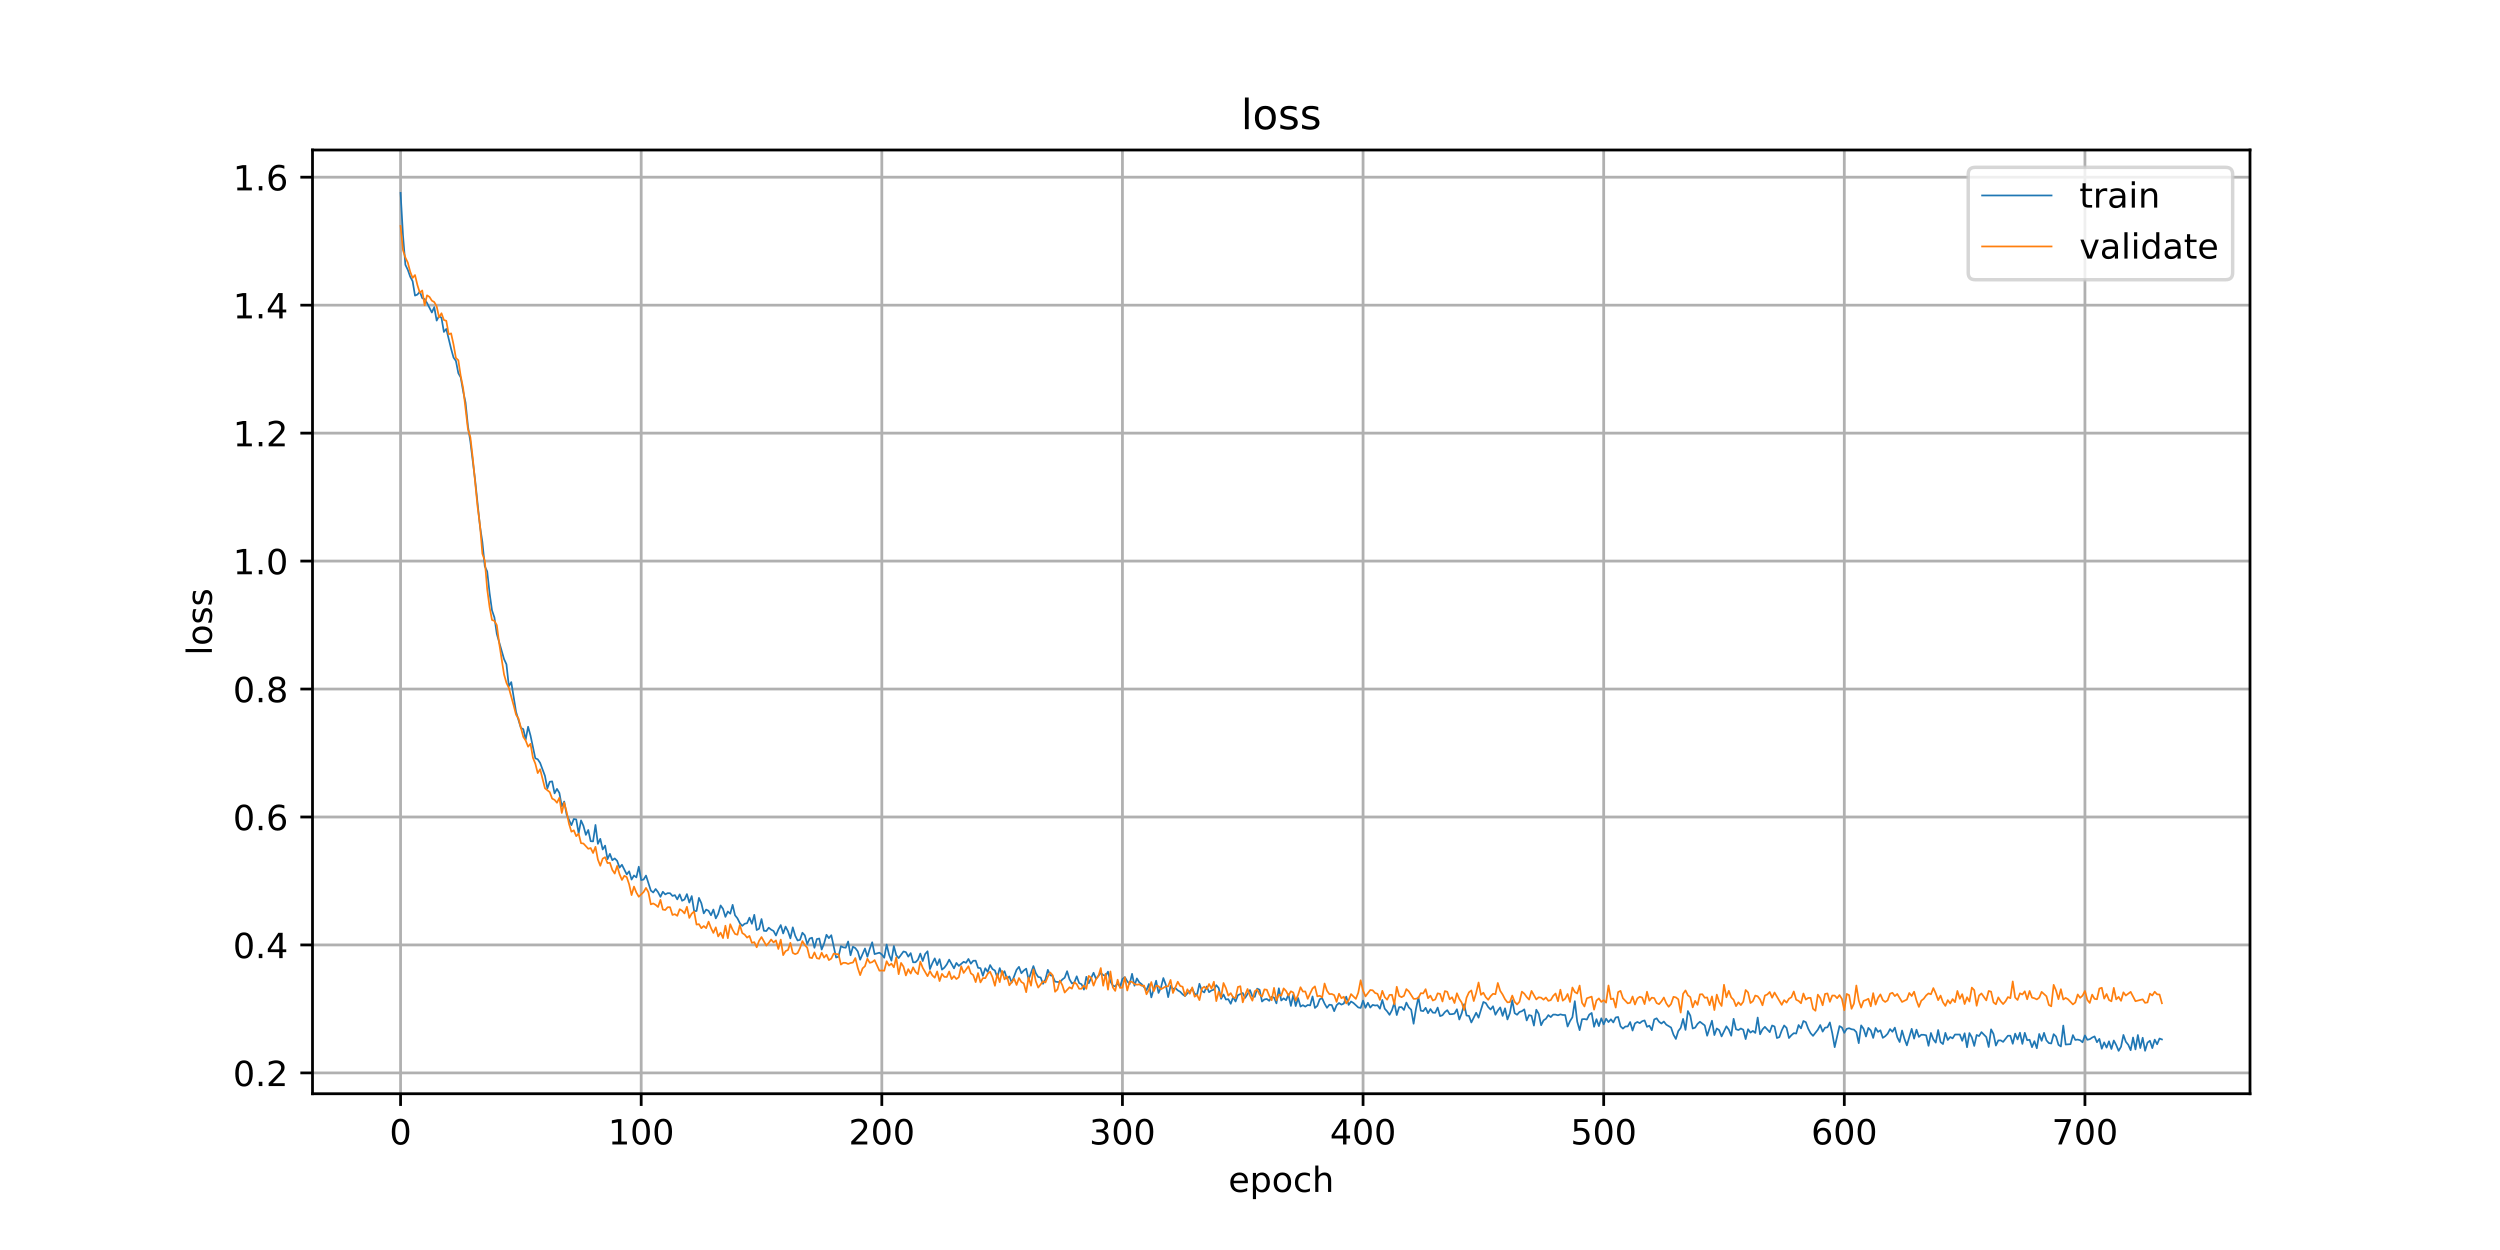 <?xml version="1.0" encoding="utf-8" standalone="no"?>
<!DOCTYPE svg PUBLIC "-//W3C//DTD SVG 1.1//EN"
  "http://www.w3.org/Graphics/SVG/1.1/DTD/svg11.dtd">
<!-- Created with matplotlib (https://matplotlib.org/) -->
<svg height="360pt" version="1.1" viewBox="0 0 720 360" width="720pt" xmlns="http://www.w3.org/2000/svg" xmlns:xlink="http://www.w3.org/1999/xlink">
 <defs>
  <style type="text/css">
*{stroke-linecap:butt;stroke-linejoin:round;}
  </style>
 </defs>
 <g id="figure_1">
  <g id="patch_1">
   <path d="M 0 360 
L 720 360 
L 720 0 
L 0 0 
z
" style="fill:#ffffff;"/>
  </g>
  <g id="axes_1">
   <g id="patch_2">
    <path d="M 90 315 
L 648 315 
L 648 43.2 
L 90 43.2 
z
" style="fill:#ffffff;"/>
   </g>
   <g id="matplotlib.axis_1">
    <g id="xtick_1">
     <g id="line2d_1">
      <path clip-path="url(#pe7e8a14615)" d="M 115.364 315 
L 115.364 43.2 
" style="fill:none;stroke:#b0b0b0;stroke-linecap:square;stroke-width:0.8;"/>
     </g>
     <g id="line2d_2">
      <defs>
       <path d="M 0 0 
L 0 3.5 
" id="mc498ca0f88" style="stroke:#000000;stroke-width:0.8;"/>
      </defs>
      <g>
       <use style="stroke:#000000;stroke-width:0.8;" x="115.364" xlink:href="#mc498ca0f88" y="315"/>
      </g>
     </g>
     <g id="text_1">
      <!-- 0 -->
      <defs>
       <path d="M 31.781 66.406 
Q 24.172 66.406 20.328 58.906 
Q 16.5 51.422 16.5 36.375 
Q 16.5 21.391 20.328 13.891 
Q 24.172 6.391 31.781 6.391 
Q 39.453 6.391 43.281 13.891 
Q 47.125 21.391 47.125 36.375 
Q 47.125 51.422 43.281 58.906 
Q 39.453 66.406 31.781 66.406 
z
M 31.781 74.219 
Q 44.047 74.219 50.516 64.516 
Q 56.984 54.828 56.984 36.375 
Q 56.984 17.969 50.516 8.266 
Q 44.047 -1.422 31.781 -1.422 
Q 19.531 -1.422 13.062 8.266 
Q 6.594 17.969 6.594 36.375 
Q 6.594 54.828 13.062 64.516 
Q 19.531 74.219 31.781 74.219 
z
" id="DejaVuSans-48"/>
      </defs>
      <g transform="translate(112.182 329.598)scale(0.1 -0.1)">
       <use xlink:href="#DejaVuSans-48"/>
      </g>
     </g>
    </g>
    <g id="xtick_2">
     <g id="line2d_3">
      <path clip-path="url(#pe7e8a14615)" d="M 184.663 315 
L 184.663 43.2 
" style="fill:none;stroke:#b0b0b0;stroke-linecap:square;stroke-width:0.8;"/>
     </g>
     <g id="line2d_4">
      <g>
       <use style="stroke:#000000;stroke-width:0.8;" x="184.663" xlink:href="#mc498ca0f88" y="315"/>
      </g>
     </g>
     <g id="text_2">
      <!-- 100 -->
      <defs>
       <path d="M 12.406 8.297 
L 28.516 8.297 
L 28.516 63.922 
L 10.984 60.406 
L 10.984 69.391 
L 28.422 72.906 
L 38.281 72.906 
L 38.281 8.297 
L 54.391 8.297 
L 54.391 0 
L 12.406 0 
z
" id="DejaVuSans-49"/>
      </defs>
      <g transform="translate(175.119 329.598)scale(0.1 -0.1)">
       <use xlink:href="#DejaVuSans-49"/>
       <use x="63.623" xlink:href="#DejaVuSans-48"/>
       <use x="127.246" xlink:href="#DejaVuSans-48"/>
      </g>
     </g>
    </g>
    <g id="xtick_3">
     <g id="line2d_5">
      <path clip-path="url(#pe7e8a14615)" d="M 253.963 315 
L 253.963 43.2 
" style="fill:none;stroke:#b0b0b0;stroke-linecap:square;stroke-width:0.8;"/>
     </g>
     <g id="line2d_6">
      <g>
       <use style="stroke:#000000;stroke-width:0.8;" x="253.963" xlink:href="#mc498ca0f88" y="315"/>
      </g>
     </g>
     <g id="text_3">
      <!-- 200 -->
      <defs>
       <path d="M 19.188 8.297 
L 53.609 8.297 
L 53.609 0 
L 7.328 0 
L 7.328 8.297 
Q 12.938 14.109 22.625 23.891 
Q 32.328 33.688 34.812 36.531 
Q 39.547 41.844 41.422 45.531 
Q 43.312 49.219 43.312 52.781 
Q 43.312 58.594 39.234 62.25 
Q 35.156 65.922 28.609 65.922 
Q 23.969 65.922 18.812 64.312 
Q 13.672 62.703 7.812 59.422 
L 7.812 69.391 
Q 13.766 71.781 18.938 73 
Q 24.125 74.219 28.422 74.219 
Q 39.75 74.219 46.484 68.547 
Q 53.219 62.891 53.219 53.422 
Q 53.219 48.922 51.531 44.891 
Q 49.859 40.875 45.406 35.406 
Q 44.188 33.984 37.641 27.219 
Q 31.109 20.453 19.188 8.297 
z
" id="DejaVuSans-50"/>
      </defs>
      <g transform="translate(244.419 329.598)scale(0.1 -0.1)">
       <use xlink:href="#DejaVuSans-50"/>
       <use x="63.623" xlink:href="#DejaVuSans-48"/>
       <use x="127.246" xlink:href="#DejaVuSans-48"/>
      </g>
     </g>
    </g>
    <g id="xtick_4">
     <g id="line2d_7">
      <path clip-path="url(#pe7e8a14615)" d="M 323.262 315 
L 323.262 43.2 
" style="fill:none;stroke:#b0b0b0;stroke-linecap:square;stroke-width:0.8;"/>
     </g>
     <g id="line2d_8">
      <g>
       <use style="stroke:#000000;stroke-width:0.8;" x="323.262" xlink:href="#mc498ca0f88" y="315"/>
      </g>
     </g>
     <g id="text_4">
      <!-- 300 -->
      <defs>
       <path d="M 40.578 39.312 
Q 47.656 37.797 51.625 33 
Q 55.609 28.219 55.609 21.188 
Q 55.609 10.406 48.188 4.484 
Q 40.766 -1.422 27.094 -1.422 
Q 22.516 -1.422 17.656 -0.516 
Q 12.797 0.391 7.625 2.203 
L 7.625 11.719 
Q 11.719 9.328 16.594 8.109 
Q 21.484 6.891 26.812 6.891 
Q 36.078 6.891 40.938 10.547 
Q 45.797 14.203 45.797 21.188 
Q 45.797 27.641 41.281 31.266 
Q 36.766 34.906 28.719 34.906 
L 20.219 34.906 
L 20.219 43.016 
L 29.109 43.016 
Q 36.375 43.016 40.234 45.922 
Q 44.094 48.828 44.094 54.297 
Q 44.094 59.906 40.109 62.906 
Q 36.141 65.922 28.719 65.922 
Q 24.656 65.922 20.016 65.031 
Q 15.375 64.156 9.812 62.312 
L 9.812 71.094 
Q 15.438 72.656 20.344 73.438 
Q 25.25 74.219 29.594 74.219 
Q 40.828 74.219 47.359 69.109 
Q 53.906 64.016 53.906 55.328 
Q 53.906 49.266 50.438 45.094 
Q 46.969 40.922 40.578 39.312 
z
" id="DejaVuSans-51"/>
      </defs>
      <g transform="translate(313.719 329.598)scale(0.1 -0.1)">
       <use xlink:href="#DejaVuSans-51"/>
       <use x="63.623" xlink:href="#DejaVuSans-48"/>
       <use x="127.246" xlink:href="#DejaVuSans-48"/>
      </g>
     </g>
    </g>
    <g id="xtick_5">
     <g id="line2d_9">
      <path clip-path="url(#pe7e8a14615)" d="M 392.562 315 
L 392.562 43.2 
" style="fill:none;stroke:#b0b0b0;stroke-linecap:square;stroke-width:0.8;"/>
     </g>
     <g id="line2d_10">
      <g>
       <use style="stroke:#000000;stroke-width:0.8;" x="392.562" xlink:href="#mc498ca0f88" y="315"/>
      </g>
     </g>
     <g id="text_5">
      <!-- 400 -->
      <defs>
       <path d="M 37.797 64.312 
L 12.891 25.391 
L 37.797 25.391 
z
M 35.203 72.906 
L 47.609 72.906 
L 47.609 25.391 
L 58.016 25.391 
L 58.016 17.188 
L 47.609 17.188 
L 47.609 0 
L 37.797 0 
L 37.797 17.188 
L 4.891 17.188 
L 4.891 26.703 
z
" id="DejaVuSans-52"/>
      </defs>
      <g transform="translate(383.018 329.598)scale(0.1 -0.1)">
       <use xlink:href="#DejaVuSans-52"/>
       <use x="63.623" xlink:href="#DejaVuSans-48"/>
       <use x="127.246" xlink:href="#DejaVuSans-48"/>
      </g>
     </g>
    </g>
    <g id="xtick_6">
     <g id="line2d_11">
      <path clip-path="url(#pe7e8a14615)" d="M 461.861 315 
L 461.861 43.2 
" style="fill:none;stroke:#b0b0b0;stroke-linecap:square;stroke-width:0.8;"/>
     </g>
     <g id="line2d_12">
      <g>
       <use style="stroke:#000000;stroke-width:0.8;" x="461.861" xlink:href="#mc498ca0f88" y="315"/>
      </g>
     </g>
     <g id="text_6">
      <!-- 500 -->
      <defs>
       <path d="M 10.797 72.906 
L 49.516 72.906 
L 49.516 64.594 
L 19.828 64.594 
L 19.828 46.734 
Q 21.969 47.469 24.109 47.828 
Q 26.266 48.188 28.422 48.188 
Q 40.625 48.188 47.75 41.5 
Q 54.891 34.812 54.891 23.391 
Q 54.891 11.625 47.562 5.094 
Q 40.234 -1.422 26.906 -1.422 
Q 22.312 -1.422 17.547 -0.641 
Q 12.797 0.141 7.719 1.703 
L 7.719 11.625 
Q 12.109 9.234 16.797 8.062 
Q 21.484 6.891 26.703 6.891 
Q 35.156 6.891 40.078 11.328 
Q 45.016 15.766 45.016 23.391 
Q 45.016 31 40.078 35.438 
Q 35.156 39.891 26.703 39.891 
Q 22.75 39.891 18.812 39.016 
Q 14.891 38.141 10.797 36.281 
z
" id="DejaVuSans-53"/>
      </defs>
      <g transform="translate(452.318 329.598)scale(0.1 -0.1)">
       <use xlink:href="#DejaVuSans-53"/>
       <use x="63.623" xlink:href="#DejaVuSans-48"/>
       <use x="127.246" xlink:href="#DejaVuSans-48"/>
      </g>
     </g>
    </g>
    <g id="xtick_7">
     <g id="line2d_13">
      <path clip-path="url(#pe7e8a14615)" d="M 531.161 315 
L 531.161 43.2 
" style="fill:none;stroke:#b0b0b0;stroke-linecap:square;stroke-width:0.8;"/>
     </g>
     <g id="line2d_14">
      <g>
       <use style="stroke:#000000;stroke-width:0.8;" x="531.161" xlink:href="#mc498ca0f88" y="315"/>
      </g>
     </g>
     <g id="text_7">
      <!-- 600 -->
      <defs>
       <path d="M 33.016 40.375 
Q 26.375 40.375 22.484 35.828 
Q 18.609 31.297 18.609 23.391 
Q 18.609 15.531 22.484 10.953 
Q 26.375 6.391 33.016 6.391 
Q 39.656 6.391 43.531 10.953 
Q 47.406 15.531 47.406 23.391 
Q 47.406 31.297 43.531 35.828 
Q 39.656 40.375 33.016 40.375 
z
M 52.594 71.297 
L 52.594 62.312 
Q 48.875 64.062 45.094 64.984 
Q 41.312 65.922 37.594 65.922 
Q 27.828 65.922 22.672 59.328 
Q 17.531 52.734 16.797 39.406 
Q 19.672 43.656 24.016 45.922 
Q 28.375 48.188 33.594 48.188 
Q 44.578 48.188 50.953 41.516 
Q 57.328 34.859 57.328 23.391 
Q 57.328 12.156 50.688 5.359 
Q 44.047 -1.422 33.016 -1.422 
Q 20.359 -1.422 13.672 8.266 
Q 6.984 17.969 6.984 36.375 
Q 6.984 53.656 15.188 63.938 
Q 23.391 74.219 37.203 74.219 
Q 40.922 74.219 44.703 73.484 
Q 48.484 72.75 52.594 71.297 
z
" id="DejaVuSans-54"/>
      </defs>
      <g transform="translate(521.617 329.598)scale(0.1 -0.1)">
       <use xlink:href="#DejaVuSans-54"/>
       <use x="63.623" xlink:href="#DejaVuSans-48"/>
       <use x="127.246" xlink:href="#DejaVuSans-48"/>
      </g>
     </g>
    </g>
    <g id="xtick_8">
     <g id="line2d_15">
      <path clip-path="url(#pe7e8a14615)" d="M 600.461 315 
L 600.461 43.2 
" style="fill:none;stroke:#b0b0b0;stroke-linecap:square;stroke-width:0.8;"/>
     </g>
     <g id="line2d_16">
      <g>
       <use style="stroke:#000000;stroke-width:0.8;" x="600.461" xlink:href="#mc498ca0f88" y="315"/>
      </g>
     </g>
     <g id="text_8">
      <!-- 700 -->
      <defs>
       <path d="M 8.203 72.906 
L 55.078 72.906 
L 55.078 68.703 
L 28.609 0 
L 18.312 0 
L 43.219 64.594 
L 8.203 64.594 
z
" id="DejaVuSans-55"/>
      </defs>
      <g transform="translate(590.917 329.598)scale(0.1 -0.1)">
       <use xlink:href="#DejaVuSans-55"/>
       <use x="63.623" xlink:href="#DejaVuSans-48"/>
       <use x="127.246" xlink:href="#DejaVuSans-48"/>
      </g>
     </g>
    </g>
    <g id="text_9">
     <!-- epoch -->
     <defs>
      <path d="M 56.203 29.594 
L 56.203 25.203 
L 14.891 25.203 
Q 15.484 15.922 20.484 11.062 
Q 25.484 6.203 34.422 6.203 
Q 39.594 6.203 44.453 7.469 
Q 49.312 8.734 54.109 11.281 
L 54.109 2.781 
Q 49.266 0.734 44.188 -0.344 
Q 39.109 -1.422 33.891 -1.422 
Q 20.797 -1.422 13.156 6.188 
Q 5.516 13.812 5.516 26.812 
Q 5.516 40.234 12.766 48.109 
Q 20.016 56 32.328 56 
Q 43.359 56 49.781 48.891 
Q 56.203 41.797 56.203 29.594 
z
M 47.219 32.234 
Q 47.125 39.594 43.094 43.984 
Q 39.062 48.391 32.422 48.391 
Q 24.906 48.391 20.391 44.141 
Q 15.875 39.891 15.188 32.172 
z
" id="DejaVuSans-101"/>
      <path d="M 18.109 8.203 
L 18.109 -20.797 
L 9.078 -20.797 
L 9.078 54.688 
L 18.109 54.688 
L 18.109 46.391 
Q 20.953 51.266 25.266 53.625 
Q 29.594 56 35.594 56 
Q 45.562 56 51.781 48.094 
Q 58.016 40.188 58.016 27.297 
Q 58.016 14.406 51.781 6.484 
Q 45.562 -1.422 35.594 -1.422 
Q 29.594 -1.422 25.266 0.953 
Q 20.953 3.328 18.109 8.203 
z
M 48.688 27.297 
Q 48.688 37.203 44.609 42.844 
Q 40.531 48.484 33.406 48.484 
Q 26.266 48.484 22.188 42.844 
Q 18.109 37.203 18.109 27.297 
Q 18.109 17.391 22.188 11.75 
Q 26.266 6.109 33.406 6.109 
Q 40.531 6.109 44.609 11.75 
Q 48.688 17.391 48.688 27.297 
z
" id="DejaVuSans-112"/>
      <path d="M 30.609 48.391 
Q 23.391 48.391 19.188 42.75 
Q 14.984 37.109 14.984 27.297 
Q 14.984 17.484 19.156 11.844 
Q 23.344 6.203 30.609 6.203 
Q 37.797 6.203 41.984 11.859 
Q 46.188 17.531 46.188 27.297 
Q 46.188 37.016 41.984 42.703 
Q 37.797 48.391 30.609 48.391 
z
M 30.609 56 
Q 42.328 56 49.016 48.375 
Q 55.719 40.766 55.719 27.297 
Q 55.719 13.875 49.016 6.219 
Q 42.328 -1.422 30.609 -1.422 
Q 18.844 -1.422 12.172 6.219 
Q 5.516 13.875 5.516 27.297 
Q 5.516 40.766 12.172 48.375 
Q 18.844 56 30.609 56 
z
" id="DejaVuSans-111"/>
      <path d="M 48.781 52.594 
L 48.781 44.188 
Q 44.969 46.297 41.141 47.344 
Q 37.312 48.391 33.406 48.391 
Q 24.656 48.391 19.812 42.844 
Q 14.984 37.312 14.984 27.297 
Q 14.984 17.281 19.812 11.734 
Q 24.656 6.203 33.406 6.203 
Q 37.312 6.203 41.141 7.25 
Q 44.969 8.297 48.781 10.406 
L 48.781 2.094 
Q 45.016 0.344 40.984 -0.531 
Q 36.969 -1.422 32.422 -1.422 
Q 20.062 -1.422 12.781 6.344 
Q 5.516 14.109 5.516 27.297 
Q 5.516 40.672 12.859 48.328 
Q 20.219 56 33.016 56 
Q 37.156 56 41.109 55.141 
Q 45.062 54.297 48.781 52.594 
z
" id="DejaVuSans-99"/>
      <path d="M 54.891 33.016 
L 54.891 0 
L 45.906 0 
L 45.906 32.719 
Q 45.906 40.484 42.875 44.328 
Q 39.844 48.188 33.797 48.188 
Q 26.516 48.188 22.312 43.547 
Q 18.109 38.922 18.109 30.906 
L 18.109 0 
L 9.078 0 
L 9.078 75.984 
L 18.109 75.984 
L 18.109 46.188 
Q 21.344 51.125 25.703 53.562 
Q 30.078 56 35.797 56 
Q 45.219 56 50.047 50.172 
Q 54.891 44.344 54.891 33.016 
z
" id="DejaVuSans-104"/>
     </defs>
     <g transform="translate(353.772 343.277)scale(0.1 -0.1)">
      <use xlink:href="#DejaVuSans-101"/>
      <use x="61.523" xlink:href="#DejaVuSans-112"/>
      <use x="125" xlink:href="#DejaVuSans-111"/>
      <use x="186.182" xlink:href="#DejaVuSans-99"/>
      <use x="241.162" xlink:href="#DejaVuSans-104"/>
     </g>
    </g>
   </g>
   <g id="matplotlib.axis_2">
    <g id="ytick_1">
     <g id="line2d_17">
      <path clip-path="url(#pe7e8a14615)" d="M 90 308.992 
L 648 308.992 
" style="fill:none;stroke:#b0b0b0;stroke-linecap:square;stroke-width:0.8;"/>
     </g>
     <g id="line2d_18">
      <defs>
       <path d="M 0 0 
L -3.5 0 
" id="m39c42e962e" style="stroke:#000000;stroke-width:0.8;"/>
      </defs>
      <g>
       <use style="stroke:#000000;stroke-width:0.8;" x="90" xlink:href="#m39c42e962e" y="308.992"/>
      </g>
     </g>
     <g id="text_10">
      <!-- 0.2 -->
      <defs>
       <path d="M 10.688 12.406 
L 21 12.406 
L 21 0 
L 10.688 0 
z
" id="DejaVuSans-46"/>
      </defs>
      <g transform="translate(67.097 312.791)scale(0.1 -0.1)">
       <use xlink:href="#DejaVuSans-48"/>
       <use x="63.623" xlink:href="#DejaVuSans-46"/>
       <use x="95.41" xlink:href="#DejaVuSans-50"/>
      </g>
     </g>
    </g>
    <g id="ytick_2">
     <g id="line2d_19">
      <path clip-path="url(#pe7e8a14615)" d="M 90 272.142 
L 648 272.142 
" style="fill:none;stroke:#b0b0b0;stroke-linecap:square;stroke-width:0.8;"/>
     </g>
     <g id="line2d_20">
      <g>
       <use style="stroke:#000000;stroke-width:0.8;" x="90" xlink:href="#m39c42e962e" y="272.142"/>
      </g>
     </g>
     <g id="text_11">
      <!-- 0.4 -->
      <g transform="translate(67.097 275.941)scale(0.1 -0.1)">
       <use xlink:href="#DejaVuSans-48"/>
       <use x="63.623" xlink:href="#DejaVuSans-46"/>
       <use x="95.41" xlink:href="#DejaVuSans-52"/>
      </g>
     </g>
    </g>
    <g id="ytick_3">
     <g id="line2d_21">
      <path clip-path="url(#pe7e8a14615)" d="M 90 235.292 
L 648 235.292 
" style="fill:none;stroke:#b0b0b0;stroke-linecap:square;stroke-width:0.8;"/>
     </g>
     <g id="line2d_22">
      <g>
       <use style="stroke:#000000;stroke-width:0.8;" x="90" xlink:href="#m39c42e962e" y="235.292"/>
      </g>
     </g>
     <g id="text_12">
      <!-- 0.6 -->
      <g transform="translate(67.097 239.091)scale(0.1 -0.1)">
       <use xlink:href="#DejaVuSans-48"/>
       <use x="63.623" xlink:href="#DejaVuSans-46"/>
       <use x="95.41" xlink:href="#DejaVuSans-54"/>
      </g>
     </g>
    </g>
    <g id="ytick_4">
     <g id="line2d_23">
      <path clip-path="url(#pe7e8a14615)" d="M 90 198.441 
L 648 198.441 
" style="fill:none;stroke:#b0b0b0;stroke-linecap:square;stroke-width:0.8;"/>
     </g>
     <g id="line2d_24">
      <g>
       <use style="stroke:#000000;stroke-width:0.8;" x="90" xlink:href="#m39c42e962e" y="198.441"/>
      </g>
     </g>
     <g id="text_13">
      <!-- 0.8 -->
      <defs>
       <path d="M 31.781 34.625 
Q 24.75 34.625 20.719 30.859 
Q 16.703 27.094 16.703 20.516 
Q 16.703 13.922 20.719 10.156 
Q 24.75 6.391 31.781 6.391 
Q 38.812 6.391 42.859 10.172 
Q 46.922 13.969 46.922 20.516 
Q 46.922 27.094 42.891 30.859 
Q 38.875 34.625 31.781 34.625 
z
M 21.922 38.812 
Q 15.578 40.375 12.031 44.719 
Q 8.5 49.078 8.5 55.328 
Q 8.5 64.062 14.719 69.141 
Q 20.953 74.219 31.781 74.219 
Q 42.672 74.219 48.875 69.141 
Q 55.078 64.062 55.078 55.328 
Q 55.078 49.078 51.531 44.719 
Q 48 40.375 41.703 38.812 
Q 48.828 37.156 52.797 32.312 
Q 56.781 27.484 56.781 20.516 
Q 56.781 9.906 50.312 4.234 
Q 43.844 -1.422 31.781 -1.422 
Q 19.734 -1.422 13.25 4.234 
Q 6.781 9.906 6.781 20.516 
Q 6.781 27.484 10.781 32.312 
Q 14.797 37.156 21.922 38.812 
z
M 18.312 54.391 
Q 18.312 48.734 21.844 45.562 
Q 25.391 42.391 31.781 42.391 
Q 38.141 42.391 41.719 45.562 
Q 45.312 48.734 45.312 54.391 
Q 45.312 60.062 41.719 63.234 
Q 38.141 66.406 31.781 66.406 
Q 25.391 66.406 21.844 63.234 
Q 18.312 60.062 18.312 54.391 
z
" id="DejaVuSans-56"/>
      </defs>
      <g transform="translate(67.097 202.241)scale(0.1 -0.1)">
       <use xlink:href="#DejaVuSans-48"/>
       <use x="63.623" xlink:href="#DejaVuSans-46"/>
       <use x="95.41" xlink:href="#DejaVuSans-56"/>
      </g>
     </g>
    </g>
    <g id="ytick_5">
     <g id="line2d_25">
      <path clip-path="url(#pe7e8a14615)" d="M 90 161.591 
L 648 161.591 
" style="fill:none;stroke:#b0b0b0;stroke-linecap:square;stroke-width:0.8;"/>
     </g>
     <g id="line2d_26">
      <g>
       <use style="stroke:#000000;stroke-width:0.8;" x="90" xlink:href="#m39c42e962e" y="161.591"/>
      </g>
     </g>
     <g id="text_14">
      <!-- 1.0 -->
      <g transform="translate(67.097 165.39)scale(0.1 -0.1)">
       <use xlink:href="#DejaVuSans-49"/>
       <use x="63.623" xlink:href="#DejaVuSans-46"/>
       <use x="95.41" xlink:href="#DejaVuSans-48"/>
      </g>
     </g>
    </g>
    <g id="ytick_6">
     <g id="line2d_27">
      <path clip-path="url(#pe7e8a14615)" d="M 90 124.741 
L 648 124.741 
" style="fill:none;stroke:#b0b0b0;stroke-linecap:square;stroke-width:0.8;"/>
     </g>
     <g id="line2d_28">
      <g>
       <use style="stroke:#000000;stroke-width:0.8;" x="90" xlink:href="#m39c42e962e" y="124.741"/>
      </g>
     </g>
     <g id="text_15">
      <!-- 1.2 -->
      <g transform="translate(67.097 128.54)scale(0.1 -0.1)">
       <use xlink:href="#DejaVuSans-49"/>
       <use x="63.623" xlink:href="#DejaVuSans-46"/>
       <use x="95.41" xlink:href="#DejaVuSans-50"/>
      </g>
     </g>
    </g>
    <g id="ytick_7">
     <g id="line2d_29">
      <path clip-path="url(#pe7e8a14615)" d="M 90 87.891 
L 648 87.891 
" style="fill:none;stroke:#b0b0b0;stroke-linecap:square;stroke-width:0.8;"/>
     </g>
     <g id="line2d_30">
      <g>
       <use style="stroke:#000000;stroke-width:0.8;" x="90" xlink:href="#m39c42e962e" y="87.891"/>
      </g>
     </g>
     <g id="text_16">
      <!-- 1.4 -->
      <g transform="translate(67.097 91.69)scale(0.1 -0.1)">
       <use xlink:href="#DejaVuSans-49"/>
       <use x="63.623" xlink:href="#DejaVuSans-46"/>
       <use x="95.41" xlink:href="#DejaVuSans-52"/>
      </g>
     </g>
    </g>
    <g id="ytick_8">
     <g id="line2d_31">
      <path clip-path="url(#pe7e8a14615)" d="M 90 51.04 
L 648 51.04 
" style="fill:none;stroke:#b0b0b0;stroke-linecap:square;stroke-width:0.8;"/>
     </g>
     <g id="line2d_32">
      <g>
       <use style="stroke:#000000;stroke-width:0.8;" x="90" xlink:href="#m39c42e962e" y="51.04"/>
      </g>
     </g>
     <g id="text_17">
      <!-- 1.6 -->
      <g transform="translate(67.097 54.84)scale(0.1 -0.1)">
       <use xlink:href="#DejaVuSans-49"/>
       <use x="63.623" xlink:href="#DejaVuSans-46"/>
       <use x="95.41" xlink:href="#DejaVuSans-54"/>
      </g>
     </g>
    </g>
    <g id="text_18">
     <!-- loss -->
     <defs>
      <path d="M 9.422 75.984 
L 18.406 75.984 
L 18.406 0 
L 9.422 0 
z
" id="DejaVuSans-108"/>
      <path d="M 44.281 53.078 
L 44.281 44.578 
Q 40.484 46.531 36.375 47.5 
Q 32.281 48.484 27.875 48.484 
Q 21.188 48.484 17.844 46.438 
Q 14.5 44.391 14.5 40.281 
Q 14.5 37.156 16.891 35.375 
Q 19.281 33.594 26.516 31.984 
L 29.594 31.297 
Q 39.156 29.25 43.188 25.516 
Q 47.219 21.781 47.219 15.094 
Q 47.219 7.469 41.188 3.016 
Q 35.156 -1.422 24.609 -1.422 
Q 20.219 -1.422 15.453 -0.562 
Q 10.688 0.297 5.422 2 
L 5.422 11.281 
Q 10.406 8.688 15.234 7.391 
Q 20.062 6.109 24.812 6.109 
Q 31.156 6.109 34.562 8.281 
Q 37.984 10.453 37.984 14.406 
Q 37.984 18.062 35.516 20.016 
Q 33.062 21.969 24.703 23.781 
L 21.578 24.516 
Q 13.234 26.266 9.516 29.906 
Q 5.812 33.547 5.812 39.891 
Q 5.812 47.609 11.281 51.797 
Q 16.75 56 26.812 56 
Q 31.781 56 36.172 55.266 
Q 40.578 54.547 44.281 53.078 
z
" id="DejaVuSans-115"/>
     </defs>
     <g transform="translate(61.017 188.758)rotate(-90)scale(0.1 -0.1)">
      <use xlink:href="#DejaVuSans-108"/>
      <use x="27.783" xlink:href="#DejaVuSans-111"/>
      <use x="88.965" xlink:href="#DejaVuSans-115"/>
      <use x="141.064" xlink:href="#DejaVuSans-115"/>
     </g>
    </g>
   </g>
   <g id="line2d_33">
    <path clip-path="url(#pe7e8a14615)" d="M 115.364 55.555 
L 116.057 67.715 
L 116.75 76.262 
L 117.443 77.697 
L 118.136 79.68 
L 118.829 80.983 
L 119.522 85.125 
L 120.215 84.834 
L 120.908 83.981 
L 121.601 85.861 
L 122.294 86.145 
L 122.987 87.265 
L 124.373 89.994 
L 125.066 88.456 
L 125.759 92.326 
L 126.452 90.991 
L 127.145 91.537 
L 127.838 95.593 
L 128.531 94.734 
L 129.917 100.455 
L 130.61 102.962 
L 131.303 103.954 
L 131.996 107.471 
L 132.689 108.711 
L 133.382 112.675 
L 134.075 115.941 
L 134.768 122.746 
L 135.461 127.143 
L 136.846 138.375 
L 138.232 151.549 
L 138.925 156.117 
L 139.618 163.073 
L 140.311 164.585 
L 141.004 170.841 
L 141.697 175.785 
L 142.39 177.832 
L 143.083 182.58 
L 145.162 189.806 
L 145.855 191.325 
L 146.548 197.628 
L 147.241 196.454 
L 148.627 205.04 
L 150.013 209.641 
L 150.706 209.982 
L 151.399 212.995 
L 152.092 209.309 
L 152.785 211.844 
L 154.171 218.39 
L 154.864 218.678 
L 155.557 219.724 
L 156.943 223.452 
L 157.636 227.063 
L 158.329 225.153 
L 159.022 225.042 
L 159.715 228.482 
L 160.408 227.205 
L 161.101 228.377 
L 161.794 232.203 
L 162.487 230.847 
L 163.18 234.552 
L 164.566 237.649 
L 165.259 235.866 
L 165.952 235.992 
L 166.645 240.006 
L 167.338 236.281 
L 168.031 237.839 
L 168.724 240.436 
L 169.417 239.04 
L 170.11 242.265 
L 170.803 242.318 
L 171.496 237.594 
L 172.189 243.025 
L 172.882 241.588 
L 173.575 244.645 
L 174.268 243.54 
L 174.961 247.431 
L 175.654 245.916 
L 176.347 247.731 
L 177.04 247.231 
L 177.733 247.922 
L 178.426 249.87 
L 179.119 249.057 
L 180.505 251.835 
L 181.198 250.94 
L 181.891 253.306 
L 182.584 252.139 
L 183.277 252.686 
L 183.97 249.617 
L 184.663 253.445 
L 185.356 253.309 
L 186.049 252.165 
L 187.435 256.476 
L 188.128 257.031 
L 188.821 256.037 
L 189.514 256.938 
L 190.207 258.275 
L 190.9 256.824 
L 191.593 257.587 
L 192.286 257.226 
L 192.979 257.248 
L 193.672 258.032 
L 194.365 257.798 
L 195.058 259.018 
L 195.751 257.583 
L 196.444 259.419 
L 197.137 259.042 
L 197.83 257.506 
L 198.523 259.933 
L 199.216 258.076 
L 199.909 262.396 
L 200.602 262.361 
L 201.295 258.6 
L 201.988 260.119 
L 202.681 263.05 
L 203.374 261.963 
L 204.067 262.311 
L 204.76 263.592 
L 205.453 261.951 
L 206.146 264.492 
L 206.839 263.193 
L 207.532 260.77 
L 208.225 261.756 
L 208.918 264.054 
L 209.611 262.51 
L 210.304 263.138 
L 210.997 260.595 
L 211.69 263.604 
L 212.383 264.476 
L 213.076 265.869 
L 213.769 266.648 
L 214.462 266.035 
L 215.155 265.882 
L 215.848 264.292 
L 216.541 266.048 
L 217.234 263.473 
L 217.927 267.845 
L 218.62 267.471 
L 219.313 264.693 
L 220.006 268.066 
L 220.699 268.141 
L 221.392 267.18 
L 222.085 267.74 
L 222.778 268.115 
L 223.471 269.419 
L 224.164 267.69 
L 224.857 266.42 
L 225.55 268.829 
L 226.243 266.858 
L 226.936 268.199 
L 227.629 270.251 
L 228.322 267.079 
L 229.015 269.473 
L 229.708 270.858 
L 230.401 270.668 
L 231.094 268.627 
L 231.787 269.384 
L 232.48 271.882 
L 233.173 270.303 
L 233.866 270.062 
L 234.559 272.951 
L 235.252 270.456 
L 235.945 270.29 
L 236.638 273.459 
L 237.331 271.738 
L 238.024 269.219 
L 238.717 270.184 
L 239.41 269.34 
L 240.796 275.763 
L 241.489 275.514 
L 242.182 272.501 
L 242.875 272.838 
L 243.568 272.947 
L 244.261 271.154 
L 244.954 275.113 
L 245.647 272.651 
L 246.34 273.058 
L 247.033 274.005 
L 247.726 276.386 
L 249.112 273.173 
L 249.805 275.54 
L 250.498 273.25 
L 251.191 271.385 
L 251.884 274.777 
L 253.27 274.37 
L 253.963 274.892 
L 254.656 275.823 
L 255.349 272.033 
L 256.042 274.946 
L 256.735 276.669 
L 257.428 272.467 
L 258.121 275.1 
L 258.814 275.93 
L 260.2 274.029 
L 260.893 274.21 
L 261.586 275.501 
L 262.279 274.503 
L 262.972 277.129 
L 263.665 277.132 
L 264.358 276.413 
L 265.051 274.625 
L 265.744 276.775 
L 266.437 274.778 
L 267.13 273.965 
L 267.823 279.094 
L 268.516 277.402 
L 269.209 276.021 
L 269.902 277.959 
L 270.595 276.254 
L 271.288 279.247 
L 271.981 278.681 
L 272.674 277.749 
L 273.367 276.379 
L 274.753 278.892 
L 275.446 277.325 
L 276.139 278.18 
L 277.525 276.998 
L 278.218 277.284 
L 278.911 276.178 
L 279.604 277.54 
L 280.297 276.702 
L 280.99 276.674 
L 281.683 278.728 
L 282.376 278.833 
L 283.069 281.021 
L 283.762 278.858 
L 284.455 279.908 
L 285.148 277.943 
L 285.841 279.091 
L 286.534 279.516 
L 287.227 281.488 
L 287.92 278.819 
L 288.613 280.688 
L 289.306 279.708 
L 289.999 281.842 
L 290.692 281.224 
L 291.385 282.987 
L 292.77 279.307 
L 293.463 278.453 
L 294.156 280.284 
L 294.849 279.513 
L 295.542 278.977 
L 296.235 282.104 
L 297.621 278.232 
L 298.314 280.283 
L 299.007 281.371 
L 299.7 281.519 
L 300.393 283.343 
L 301.086 282.049 
L 301.779 279.322 
L 302.472 280.861 
L 303.165 281.093 
L 303.858 282.713 
L 305.244 282.883 
L 305.937 282.104 
L 306.63 281.58 
L 307.323 279.705 
L 308.016 282.024 
L 308.709 283.216 
L 309.402 282.967 
L 310.095 281.181 
L 310.788 283.13 
L 311.481 283.455 
L 312.174 285 
L 312.867 281.324 
L 313.56 283.178 
L 314.946 280.152 
L 315.639 281.894 
L 317.025 280.22 
L 317.718 280.81 
L 318.411 281.038 
L 319.104 279.838 
L 319.797 282.696 
L 320.49 283.819 
L 321.183 284.113 
L 321.876 283.176 
L 322.569 284.226 
L 323.262 281.97 
L 323.955 281.422 
L 324.648 282.625 
L 325.341 283.4 
L 326.034 280.465 
L 326.727 283.886 
L 327.42 281.795 
L 328.113 282.922 
L 328.806 283.449 
L 330.192 285.206 
L 330.885 283.398 
L 331.578 287.246 
L 332.964 282.449 
L 333.657 285.959 
L 334.35 284.43 
L 335.043 281.685 
L 335.736 283.544 
L 336.429 287.17 
L 337.122 283.929 
L 337.815 284.839 
L 338.508 284.563 
L 339.201 285.228 
L 339.894 285.622 
L 340.587 286.361 
L 341.28 286.861 
L 341.973 286.084 
L 342.666 285.485 
L 343.359 284.727 
L 344.052 286.204 
L 344.745 286.512 
L 345.438 283.335 
L 346.131 285.364 
L 346.824 285.821 
L 347.517 284.113 
L 348.21 285.744 
L 348.903 285.248 
L 349.596 285.028 
L 350.289 283.738 
L 350.982 284.555 
L 351.675 287.647 
L 352.368 286.417 
L 353.061 287.865 
L 353.754 287.766 
L 354.447 289.087 
L 355.14 287.192 
L 355.833 288.434 
L 356.526 286.613 
L 357.912 285.984 
L 358.605 287.386 
L 359.991 285.141 
L 360.684 286.968 
L 361.377 287.08 
L 362.07 284.725 
L 362.763 285.049 
L 363.456 288.434 
L 364.149 287.838 
L 364.842 287.708 
L 365.535 288.23 
L 366.228 287.086 
L 366.921 287.31 
L 367.614 288.968 
L 368.307 284.635 
L 369 288.148 
L 369.693 287.525 
L 370.386 288.058 
L 371.079 286.391 
L 371.772 289.694 
L 372.465 286.5 
L 373.158 289.738 
L 373.851 287.438 
L 374.544 289.886 
L 375.237 289.487 
L 375.93 289.909 
L 376.623 289.437 
L 377.316 289.556 
L 378.009 286.984 
L 378.702 290.283 
L 379.395 289.68 
L 380.088 287.771 
L 380.781 287.497 
L 381.474 289.046 
L 382.167 290.243 
L 382.86 289.357 
L 383.553 289.459 
L 384.246 291.211 
L 384.939 289.505 
L 385.632 288.871 
L 386.325 289.327 
L 387.018 289.033 
L 387.711 287.034 
L 388.404 289.413 
L 389.097 288.435 
L 389.79 288.849 
L 391.176 290.144 
L 391.869 290.271 
L 392.562 288.174 
L 393.255 290.24 
L 393.948 288.799 
L 394.641 290.17 
L 395.334 289.406 
L 396.027 289.593 
L 396.72 289.508 
L 397.413 290.497 
L 398.106 287.983 
L 398.799 290.498 
L 399.492 291.269 
L 400.185 292.266 
L 400.878 290.941 
L 401.571 288.784 
L 402.264 292.324 
L 402.957 290.055 
L 403.65 290.042 
L 404.343 290.864 
L 405.036 288.746 
L 405.729 290.119 
L 406.422 290.804 
L 407.115 294.826 
L 407.808 290.51 
L 408.501 287.216 
L 409.194 291.072 
L 409.887 291.206 
L 410.58 290.252 
L 411.273 291.804 
L 411.966 290.611 
L 412.659 291.644 
L 413.352 291.68 
L 414.045 290.182 
L 414.738 292.641 
L 415.431 292.392 
L 416.124 291.487 
L 416.817 290.931 
L 417.51 292.093 
L 418.203 292.073 
L 418.896 291.918 
L 419.589 290.672 
L 420.282 293.616 
L 420.975 291.811 
L 421.668 289.212 
L 422.361 292.463 
L 423.054 292.581 
L 423.747 294.471 
L 425.133 291.672 
L 425.826 293.088 
L 427.212 288.573 
L 427.905 288.883 
L 428.598 290.011 
L 429.291 290.735 
L 429.984 289.809 
L 430.677 292.245 
L 431.37 291.035 
L 432.063 290.137 
L 432.756 292.572 
L 433.449 290.399 
L 434.142 293.601 
L 434.835 291.819 
L 435.528 288.058 
L 436.221 291.79 
L 436.914 292.255 
L 437.607 291.456 
L 438.3 291.227 
L 438.993 290.7 
L 439.686 293.878 
L 440.379 292.351 
L 441.072 292.545 
L 441.765 295.357 
L 442.458 290.807 
L 443.151 291.985 
L 443.844 295.267 
L 444.537 293.866 
L 445.23 293.389 
L 445.923 292.35 
L 446.615 292.922 
L 447.308 292.202 
L 448.001 292.205 
L 448.694 292.413 
L 449.387 292.132 
L 450.08 292.312 
L 450.773 292.331 
L 451.466 295.635 
L 452.159 294.084 
L 452.852 292.967 
L 453.545 288.346 
L 454.238 294.221 
L 454.931 296.675 
L 455.624 293.538 
L 456.317 293.481 
L 457.01 293.636 
L 457.703 292.221 
L 458.396 291.733 
L 459.089 295.697 
L 459.782 293.527 
L 460.475 295.521 
L 461.168 293.276 
L 461.861 295.015 
L 462.554 293.377 
L 463.247 294.363 
L 463.94 293.564 
L 464.633 294.459 
L 465.326 293.027 
L 466.019 292.893 
L 466.712 295.586 
L 467.405 296.234 
L 468.098 295.633 
L 468.791 295.603 
L 469.484 294.355 
L 470.177 296.793 
L 470.87 294.737 
L 471.563 294.324 
L 472.256 294.662 
L 472.949 294.111 
L 473.642 293.879 
L 474.335 295.725 
L 475.028 295.397 
L 475.721 296.682 
L 476.414 293.599 
L 477.107 293.275 
L 477.8 294.257 
L 478.493 294.77 
L 479.186 294.203 
L 479.879 295.096 
L 481.265 295.932 
L 481.958 297.974 
L 482.651 299.22 
L 483.344 296.949 
L 484.037 296.033 
L 484.73 293.45 
L 485.423 296.598 
L 486.116 291.189 
L 486.809 292.506 
L 487.502 296.211 
L 488.195 295.963 
L 488.888 294.894 
L 489.581 294.271 
L 490.967 295.319 
L 491.66 298.284 
L 493.046 293.967 
L 493.739 298.094 
L 494.432 296.206 
L 495.125 296.678 
L 495.818 298.484 
L 497.204 295.578 
L 497.897 296.533 
L 498.59 298.278 
L 499.283 293.425 
L 499.976 296.418 
L 500.669 296.661 
L 501.362 296.202 
L 502.055 296.563 
L 502.748 299.25 
L 503.441 296.416 
L 504.134 297.384 
L 504.827 296.897 
L 505.52 297.478 
L 506.213 293.058 
L 506.906 297.873 
L 507.599 296.467 
L 508.292 295.729 
L 509.678 297.26 
L 510.371 295.343 
L 511.064 295.638 
L 511.757 298.95 
L 512.45 298.691 
L 513.143 296.755 
L 513.836 295.338 
L 514.529 296.027 
L 515.222 298.951 
L 515.915 298.154 
L 516.608 297.555 
L 517.301 297.657 
L 517.994 295.215 
L 518.687 296.17 
L 519.38 294.055 
L 520.073 294.383 
L 520.766 296.267 
L 521.459 297.564 
L 522.152 298.325 
L 523.538 296.55 
L 524.231 295.221 
L 524.924 297.099 
L 525.617 295.97 
L 526.31 295.866 
L 527.003 294.465 
L 527.696 297.577 
L 528.389 301.571 
L 529.775 295.518 
L 530.468 295.915 
L 531.161 297.445 
L 531.854 296.311 
L 532.547 296.124 
L 533.24 296.422 
L 533.933 296.53 
L 534.626 297.253 
L 535.319 300.426 
L 536.012 295.311 
L 536.705 296.288 
L 537.398 298.509 
L 538.091 296.04 
L 538.784 296.769 
L 539.477 298.917 
L 540.17 296.061 
L 540.863 297.178 
L 541.556 296.733 
L 542.249 298.891 
L 542.942 298.435 
L 543.635 297.723 
L 544.328 296.372 
L 545.021 297.149 
L 545.714 295.958 
L 546.407 298.716 
L 547.1 300.093 
L 547.793 296.798 
L 548.486 299.192 
L 549.179 301.063 
L 550.565 296.313 
L 551.258 299.115 
L 551.951 296.549 
L 552.644 298.624 
L 553.337 298.009 
L 554.03 298.021 
L 554.723 298.165 
L 555.416 301.182 
L 556.109 297.503 
L 556.802 299.342 
L 557.495 300.272 
L 558.188 296.658 
L 558.881 300.115 
L 559.574 300.686 
L 560.267 297.463 
L 560.96 299.517 
L 561.653 298.655 
L 562.346 299.05 
L 563.039 297.951 
L 564.425 297.94 
L 565.118 299.751 
L 565.811 297.591 
L 566.504 301.604 
L 567.197 297.527 
L 567.89 298.77 
L 568.583 301.219 
L 569.276 298.078 
L 569.969 298.392 
L 570.662 297.255 
L 572.048 298.671 
L 572.741 301.528 
L 573.434 296.458 
L 574.127 297.789 
L 574.82 301.112 
L 575.513 299.635 
L 576.206 299.626 
L 576.899 300.065 
L 578.285 298.283 
L 578.978 298.292 
L 579.671 300.595 
L 580.364 297.688 
L 581.057 299.361 
L 581.75 297.422 
L 582.443 300.631 
L 583.136 297.458 
L 583.829 299.586 
L 584.522 299.448 
L 585.215 301.578 
L 585.908 299.854 
L 586.601 301.888 
L 587.294 297.796 
L 587.987 299.752 
L 588.68 297.46 
L 589.373 299.616 
L 590.066 300.404 
L 590.759 300.52 
L 591.452 297.838 
L 592.145 298.543 
L 592.838 300.906 
L 593.531 301.372 
L 594.224 295.376 
L 594.917 300.823 
L 596.303 300.713 
L 596.996 298.113 
L 597.689 299.499 
L 598.382 299.398 
L 599.075 299.588 
L 599.768 300.177 
L 600.461 298.205 
L 601.154 299.462 
L 601.846 299.292 
L 602.539 298.814 
L 603.232 298.485 
L 603.925 300.159 
L 604.618 299.199 
L 605.311 302.031 
L 606.004 300.197 
L 606.697 301.703 
L 607.39 299.899 
L 608.083 302.096 
L 608.776 299.667 
L 609.469 300.979 
L 610.162 302.645 
L 610.855 301.445 
L 611.548 298.066 
L 612.241 300.016 
L 612.934 300.89 
L 613.627 302.453 
L 614.32 298.81 
L 615.013 302.225 
L 615.706 298.089 
L 616.399 301.828 
L 617.092 298.879 
L 617.785 302.617 
L 618.478 300.281 
L 619.171 299.742 
L 619.864 301.85 
L 620.557 299.415 
L 621.25 300.758 
L 621.943 299.089 
L 622.636 299.36 
L 622.636 299.36 
" style="fill:none;stroke:#1f77b4;stroke-linecap:square;stroke-width:0.5;"/>
   </g>
   <g id="line2d_34">
    <path clip-path="url(#pe7e8a14615)" d="M 115.364 65.078 
L 116.057 72.046 
L 116.75 74.191 
L 117.443 75.621 
L 118.136 78.247 
L 118.829 80.045 
L 119.522 79.215 
L 120.215 82.109 
L 120.908 84.315 
L 121.601 83.663 
L 122.294 87.928 
L 122.987 85.06 
L 123.68 85.5 
L 124.373 86.592 
L 125.066 86.988 
L 125.759 88.243 
L 126.452 91.393 
L 127.145 90.22 
L 127.838 92.16 
L 128.531 92.394 
L 129.224 96.293 
L 129.917 96.015 
L 130.61 99.194 
L 131.303 103.101 
L 131.996 103.75 
L 132.689 108.342 
L 133.382 111.759 
L 134.768 123.631 
L 135.461 125.911 
L 136.154 131.94 
L 137.539 145.907 
L 138.232 151.234 
L 138.925 159.475 
L 139.618 161.454 
L 140.311 169.682 
L 141.004 174.877 
L 141.697 178.554 
L 142.39 178.816 
L 143.083 180.062 
L 143.776 185.34 
L 145.162 194.229 
L 145.855 196.653 
L 146.548 198.135 
L 147.934 203.167 
L 148.627 205.845 
L 149.32 206.926 
L 150.706 212.218 
L 151.399 213.285 
L 152.092 215.045 
L 152.785 214.201 
L 153.478 218.205 
L 154.171 219.929 
L 154.864 222.649 
L 155.557 221.544 
L 156.943 227.016 
L 158.329 228.139 
L 159.022 230.002 
L 159.715 230.357 
L 160.408 231.19 
L 161.101 229.755 
L 161.794 234.131 
L 162.487 231.148 
L 163.18 233.817 
L 163.873 237.267 
L 164.566 239.528 
L 165.259 239.137 
L 165.952 240.814 
L 166.645 240.083 
L 167.338 242.844 
L 168.031 242.932 
L 169.417 244.448 
L 170.11 244.239 
L 170.803 245.663 
L 171.496 243.889 
L 172.189 247.545 
L 172.882 249.336 
L 173.575 247.29 
L 174.268 246.885 
L 174.961 248.575 
L 175.654 248.486 
L 176.347 250.529 
L 177.04 251.589 
L 177.733 249.392 
L 178.426 251.765 
L 179.119 253.423 
L 179.812 252.228 
L 180.505 252.622 
L 181.198 254.7 
L 181.891 257.782 
L 182.584 255.337 
L 183.277 257.068 
L 183.97 258.261 
L 185.356 256.905 
L 186.049 255.728 
L 186.742 256.981 
L 187.435 260.459 
L 188.128 260.19 
L 188.821 260.596 
L 189.514 261.206 
L 190.207 259.162 
L 190.9 261.953 
L 191.593 262.083 
L 192.286 261.276 
L 192.979 261.283 
L 193.672 263.499 
L 194.365 263.28 
L 195.058 263.757 
L 195.751 261.85 
L 196.444 262.292 
L 197.137 263.059 
L 197.83 261.156 
L 198.523 264.357 
L 199.216 263.123 
L 199.909 262.497 
L 200.602 266.276 
L 201.295 266.155 
L 201.988 267.317 
L 202.681 266.694 
L 203.374 267.303 
L 204.067 265.438 
L 204.76 267.263 
L 205.453 268.679 
L 206.146 267.075 
L 206.839 269.692 
L 207.532 268.603 
L 208.225 270.164 
L 208.918 266.604 
L 209.611 270.189 
L 210.304 266.187 
L 210.997 267.779 
L 211.69 268.976 
L 212.383 269.198 
L 213.076 266.385 
L 213.769 268.717 
L 214.462 269.169 
L 215.155 270.033 
L 215.848 269.557 
L 216.541 271.547 
L 217.234 271.337 
L 217.927 272.811 
L 218.62 270.931 
L 219.313 269.878 
L 220.699 272.334 
L 221.392 271.573 
L 222.085 270.581 
L 222.778 271.422 
L 223.471 270.839 
L 224.164 273.3 
L 224.857 270.61 
L 225.55 275.076 
L 226.243 273.915 
L 226.936 273.599 
L 227.629 271.54 
L 228.322 274.437 
L 229.015 274.794 
L 229.708 274.499 
L 230.401 273.048 
L 231.094 271.04 
L 231.787 272.164 
L 232.48 272.943 
L 233.173 275.768 
L 233.866 275.934 
L 234.559 274.294 
L 235.252 275.962 
L 235.945 276.123 
L 236.638 274.375 
L 237.331 275.783 
L 238.024 274.956 
L 238.717 276.51 
L 239.41 276.077 
L 240.103 274.629 
L 240.796 274.784 
L 241.489 274.823 
L 242.182 277.794 
L 242.875 277.28 
L 243.568 277.31 
L 244.261 277.631 
L 244.954 277.344 
L 245.647 277.213 
L 246.34 275.929 
L 247.033 278.74 
L 247.726 280.835 
L 248.419 278.898 
L 249.112 278.253 
L 249.805 276.114 
L 250.498 277.297 
L 251.191 277.084 
L 251.884 276.513 
L 253.27 279.564 
L 253.963 279.496 
L 254.656 279.576 
L 255.349 276.845 
L 256.042 278.08 
L 256.735 277.527 
L 257.428 278.581 
L 258.121 275.747 
L 258.814 280.562 
L 259.507 277.326 
L 260.2 278.387 
L 260.893 280.927 
L 261.586 279.117 
L 262.279 280.384 
L 262.972 278.6 
L 263.665 279.921 
L 264.358 280.566 
L 265.051 276.966 
L 265.744 278.728 
L 267.13 281.135 
L 267.823 279.661 
L 268.516 280.91 
L 269.209 281.569 
L 269.902 279.785 
L 270.595 282.548 
L 271.288 280.478 
L 271.981 281.351 
L 272.674 281.372 
L 273.367 279.797 
L 274.06 281.976 
L 274.753 281.129 
L 275.446 281.965 
L 276.139 281.425 
L 276.832 278.286 
L 277.525 280.213 
L 278.911 278.277 
L 279.604 280.335 
L 280.297 280.817 
L 280.99 282.838 
L 281.683 280.248 
L 282.376 282.933 
L 283.069 281.708 
L 283.762 281.714 
L 284.455 280.433 
L 285.148 279.865 
L 285.841 281.449 
L 286.534 283.896 
L 287.227 280.512 
L 287.92 282.869 
L 288.613 279.629 
L 289.306 282.05 
L 289.999 281.219 
L 290.692 283.77 
L 292.077 281.878 
L 292.77 283.667 
L 293.463 281.68 
L 294.156 282.814 
L 294.849 283.232 
L 295.542 285.746 
L 296.235 281.479 
L 296.928 283.87 
L 297.621 279.187 
L 298.314 282.603 
L 299.007 284.425 
L 300.393 282.614 
L 301.086 282.948 
L 301.779 281.256 
L 302.472 280.088 
L 303.165 280.868 
L 303.858 285.621 
L 304.551 284.951 
L 305.244 282.399 
L 305.937 283.683 
L 306.63 285.851 
L 308.016 284.334 
L 308.709 284.713 
L 309.402 282.893 
L 310.095 283.451 
L 310.788 284.763 
L 311.481 284.742 
L 312.174 283.785 
L 312.867 284.772 
L 313.56 281.071 
L 314.253 281.555 
L 314.946 283.854 
L 315.639 282.046 
L 316.332 281.148 
L 317.025 278.807 
L 317.718 283.877 
L 318.411 280.449 
L 319.104 285.012 
L 319.797 279.782 
L 320.49 284.355 
L 321.183 285.373 
L 321.876 282.158 
L 322.569 284.514 
L 323.262 284.442 
L 323.955 281.463 
L 324.648 285.265 
L 325.341 282.689 
L 326.034 282.797 
L 326.727 283.396 
L 327.42 283.589 
L 328.113 283.491 
L 328.806 283.905 
L 329.499 283.842 
L 330.192 286.345 
L 330.885 285.071 
L 331.578 282.832 
L 332.271 285.488 
L 332.964 283.868 
L 333.657 284.024 
L 334.35 284.91 
L 335.736 284.099 
L 336.429 284.058 
L 337.122 282.226 
L 337.815 285.975 
L 339.201 282.742 
L 339.894 283.964 
L 340.587 284.179 
L 341.28 286.808 
L 341.973 284.92 
L 342.666 286.199 
L 343.359 284.374 
L 344.052 287.049 
L 344.745 286.545 
L 345.438 288.034 
L 346.131 284.684 
L 346.824 284.182 
L 347.517 284.908 
L 348.21 283.407 
L 348.903 284.717 
L 349.596 282.748 
L 350.289 288.313 
L 350.982 285.612 
L 351.675 287.201 
L 352.368 283.105 
L 353.061 284.576 
L 353.754 286.741 
L 354.447 286.028 
L 355.14 287.261 
L 355.833 287.395 
L 356.526 284.254 
L 357.219 284.029 
L 357.912 288.673 
L 358.605 286.505 
L 359.298 284.824 
L 359.991 286.772 
L 360.684 288.188 
L 361.377 285.464 
L 362.07 284.975 
L 362.763 286.423 
L 363.456 287.034 
L 364.149 284.942 
L 364.842 285.054 
L 365.535 286.774 
L 366.228 288.066 
L 366.921 284.517 
L 367.614 288.096 
L 368.307 286.458 
L 369 286.751 
L 369.693 284.66 
L 370.386 285.41 
L 371.079 286.714 
L 371.772 285.489 
L 372.465 285.853 
L 373.158 288.154 
L 373.851 286.521 
L 374.544 284.32 
L 375.237 285.565 
L 375.93 285.544 
L 376.623 287.658 
L 378.009 284.692 
L 378.702 284.083 
L 379.395 286.95 
L 380.088 286.776 
L 380.781 287.265 
L 381.474 283.258 
L 382.167 285.33 
L 382.86 286.306 
L 383.553 286.265 
L 384.246 286.597 
L 384.939 288.535 
L 385.632 286.194 
L 386.325 287.484 
L 387.018 287.062 
L 387.711 288.984 
L 388.404 288.047 
L 389.097 286.297 
L 390.483 287.677 
L 391.176 285.912 
L 391.869 282.323 
L 392.562 285.291 
L 393.255 286.956 
L 394.641 285.123 
L 395.334 285.208 
L 396.027 285.985 
L 396.72 286.215 
L 397.413 287.964 
L 398.106 285.355 
L 398.799 287.169 
L 399.492 287.906 
L 400.185 286.541 
L 400.878 286.505 
L 401.571 289.249 
L 402.264 284.196 
L 402.957 286.815 
L 403.65 287.185 
L 404.343 286.789 
L 405.036 284.865 
L 405.729 285.495 
L 407.115 287.675 
L 407.808 287.65 
L 408.501 287.39 
L 409.194 286.035 
L 409.887 286.096 
L 410.58 284.88 
L 411.273 287.482 
L 411.966 286.749 
L 412.659 288.152 
L 413.352 287.834 
L 414.045 286.083 
L 414.738 286.243 
L 415.431 288.421 
L 416.124 285.432 
L 416.817 285.641 
L 417.51 287.776 
L 418.203 287.227 
L 418.896 288.864 
L 419.589 286.059 
L 420.282 287.687 
L 420.975 288.758 
L 421.668 290.87 
L 422.361 287.353 
L 423.054 285.804 
L 423.747 285.248 
L 424.44 288.301 
L 425.133 285.957 
L 425.826 282.966 
L 426.519 286.515 
L 427.212 285.907 
L 427.905 287.188 
L 428.598 287.932 
L 429.291 286.915 
L 429.984 286.212 
L 430.677 286.332 
L 431.37 283.1 
L 432.063 285.355 
L 432.756 286.427 
L 433.449 287.773 
L 434.142 288.678 
L 434.835 288.6 
L 435.528 286.724 
L 436.221 288.522 
L 436.914 289.283 
L 437.607 288.498 
L 438.3 285.589 
L 438.993 286.165 
L 439.686 287.139 
L 440.379 287.874 
L 441.072 285.387 
L 442.458 287.836 
L 443.151 287.211 
L 443.844 287.326 
L 444.537 287.9 
L 445.23 287.281 
L 445.923 288.247 
L 446.615 288.031 
L 447.308 286.834 
L 448.001 286.131 
L 448.694 288.357 
L 449.387 285.035 
L 450.08 288.19 
L 450.773 287.611 
L 451.466 286.27 
L 452.159 288.56 
L 452.852 284.409 
L 453.545 285.697 
L 454.238 286.122 
L 454.931 283.852 
L 455.624 288.79 
L 456.317 289.863 
L 457.01 287.509 
L 458.396 287.03 
L 459.089 290.764 
L 459.782 288.164 
L 460.475 287.544 
L 461.168 288.545 
L 461.861 288.049 
L 462.554 288.747 
L 463.247 283.823 
L 463.94 287.769 
L 464.633 287.583 
L 465.326 290.17 
L 466.019 285.721 
L 466.712 285.375 
L 467.405 287.492 
L 468.791 288.964 
L 469.484 288.799 
L 470.177 287 
L 470.87 289.298 
L 471.563 287.559 
L 472.256 287.066 
L 472.949 287.3 
L 473.642 289.177 
L 474.335 285.622 
L 475.028 288.191 
L 475.721 287.323 
L 476.414 287.451 
L 477.107 288.875 
L 477.8 289.208 
L 478.493 288.405 
L 479.186 287.283 
L 479.879 288.947 
L 480.572 289.951 
L 481.265 289.15 
L 481.958 287.088 
L 482.651 287.249 
L 483.344 287.799 
L 484.037 291.618 
L 484.73 286.221 
L 485.423 285.242 
L 486.116 286.648 
L 486.809 287.179 
L 487.502 290.109 
L 488.195 288.241 
L 488.888 289.391 
L 489.581 286.373 
L 490.274 286.343 
L 490.967 287.357 
L 491.66 287.261 
L 492.353 289.487 
L 493.046 286.983 
L 493.739 290.886 
L 494.432 286.453 
L 495.125 288.581 
L 495.818 289.712 
L 496.511 283.621 
L 497.204 287.226 
L 497.897 285.354 
L 498.59 287.24 
L 499.283 287.95 
L 499.976 289.765 
L 500.669 288.658 
L 501.362 289.46 
L 502.055 288.503 
L 502.748 285.124 
L 503.441 285.827 
L 504.134 288.867 
L 504.827 288.329 
L 505.52 286.719 
L 506.213 286.939 
L 506.906 287.843 
L 507.599 289.526 
L 508.292 286.702 
L 508.985 286.411 
L 509.678 285.691 
L 510.371 287.344 
L 511.064 285.849 
L 513.143 289.397 
L 513.836 288.037 
L 514.529 288.744 
L 515.222 287.628 
L 515.915 287.214 
L 516.608 285.547 
L 517.301 287.925 
L 517.994 288.252 
L 518.687 288.937 
L 519.38 286.129 
L 520.073 287.879 
L 520.766 287.403 
L 521.459 287.39 
L 522.152 290.514 
L 522.845 291.096 
L 523.538 286.457 
L 524.231 287.448 
L 524.924 289.516 
L 525.617 286.257 
L 526.31 286.107 
L 527.003 288.515 
L 527.696 286.715 
L 528.389 286.719 
L 529.082 287.488 
L 529.775 286.583 
L 530.468 287.669 
L 531.161 290.933 
L 531.854 286.258 
L 532.547 286.599 
L 533.24 290.523 
L 533.933 289.046 
L 534.626 283.837 
L 535.319 288.153 
L 536.012 290.183 
L 536.705 288.254 
L 537.398 288.009 
L 538.091 287.642 
L 538.784 289.81 
L 539.477 286.028 
L 540.17 289.316 
L 540.863 287.412 
L 541.556 286.39 
L 542.249 288.02 
L 542.942 288.569 
L 543.635 288.104 
L 544.328 286.187 
L 545.021 285.918 
L 545.714 286.875 
L 546.407 286.265 
L 547.793 288.567 
L 549.179 287.867 
L 549.872 285.979 
L 550.565 286.846 
L 551.258 285.606 
L 551.951 288.136 
L 552.644 289.992 
L 553.337 288.193 
L 554.03 287.649 
L 554.723 286.69 
L 555.416 286.101 
L 556.109 286.36 
L 556.802 284.569 
L 557.495 286.108 
L 558.188 288.04 
L 558.881 286.729 
L 559.574 288.66 
L 560.267 289.691 
L 560.96 288.04 
L 561.653 288.995 
L 562.346 287.736 
L 563.039 288.62 
L 563.732 285.398 
L 564.425 287.646 
L 565.118 286.326 
L 565.811 289.161 
L 566.504 287.215 
L 567.197 288.435 
L 567.89 284.43 
L 568.583 285.17 
L 569.276 289.651 
L 569.969 286.725 
L 570.662 286.114 
L 572.048 288.106 
L 572.741 285.398 
L 573.434 285.604 
L 574.127 288.682 
L 574.82 289.238 
L 575.513 287.24 
L 576.206 288.379 
L 576.899 289.167 
L 577.592 288.373 
L 578.285 287.158 
L 578.978 287.465 
L 579.671 282.661 
L 580.364 287.289 
L 581.057 287.986 
L 581.75 286.077 
L 582.443 286.416 
L 583.136 285.502 
L 583.829 287.787 
L 584.522 285.395 
L 585.215 287.31 
L 585.908 287.492 
L 586.601 287.836 
L 587.294 287.322 
L 587.987 285.66 
L 589.373 286.92 
L 590.066 289.425 
L 590.759 289.812 
L 591.452 283.639 
L 592.145 285.273 
L 592.838 287.754 
L 593.531 284.888 
L 594.224 287.849 
L 594.917 287.399 
L 595.61 287.8 
L 596.996 289.268 
L 597.689 288.705 
L 598.382 286.404 
L 599.075 287.368 
L 599.768 286.761 
L 600.461 285.399 
L 601.154 287.984 
L 601.846 288.847 
L 602.539 286.45 
L 603.232 287.678 
L 603.925 287.786 
L 604.618 284.718 
L 605.311 284.475 
L 606.004 287.6 
L 606.697 286.274 
L 607.39 287.989 
L 608.083 288.379 
L 608.776 284.51 
L 609.469 287.821 
L 610.162 287.103 
L 610.855 288.241 
L 611.548 285.792 
L 612.241 286.708 
L 613.627 285.659 
L 615.013 288.347 
L 617.092 287.803 
L 617.785 288.821 
L 618.478 288.687 
L 619.171 286.174 
L 619.864 286.686 
L 620.557 285.622 
L 621.25 286.374 
L 621.943 286.428 
L 622.636 288.939 
L 622.636 288.939 
" style="fill:none;stroke:#ff7f0e;stroke-linecap:square;stroke-width:0.5;"/>
   </g>
   <g id="patch_3">
    <path d="M 90 315 
L 90 43.2 
" style="fill:none;stroke:#000000;stroke-linecap:square;stroke-linejoin:miter;stroke-width:0.8;"/>
   </g>
   <g id="patch_4">
    <path d="M 648 315 
L 648 43.2 
" style="fill:none;stroke:#000000;stroke-linecap:square;stroke-linejoin:miter;stroke-width:0.8;"/>
   </g>
   <g id="patch_5">
    <path d="M 90 315 
L 648 315 
" style="fill:none;stroke:#000000;stroke-linecap:square;stroke-linejoin:miter;stroke-width:0.8;"/>
   </g>
   <g id="patch_6">
    <path d="M 90 43.2 
L 648 43.2 
" style="fill:none;stroke:#000000;stroke-linecap:square;stroke-linejoin:miter;stroke-width:0.8;"/>
   </g>
   <g id="text_19">
    <!-- loss -->
    <g transform="translate(357.411 37.2)scale(0.12 -0.12)">
     <use xlink:href="#DejaVuSans-108"/>
     <use x="27.783" xlink:href="#DejaVuSans-111"/>
     <use x="88.965" xlink:href="#DejaVuSans-115"/>
     <use x="141.064" xlink:href="#DejaVuSans-115"/>
    </g>
   </g>
   <g id="legend_1">
    <g id="patch_7">
     <path d="M 568.847 80.556 
L 641 80.556 
Q 643 80.556 643 78.556 
L 643 50.2 
Q 643 48.2 641 48.2 
L 568.847 48.2 
Q 566.847 48.2 566.847 50.2 
L 566.847 78.556 
Q 566.847 80.556 568.847 80.556 
z
" style="fill:#ffffff;opacity:0.8;stroke:#cccccc;stroke-linejoin:miter;"/>
    </g>
    <g id="line2d_35">
     <path d="M 570.847 56.298 
L 590.847 56.298 
" style="fill:none;stroke:#1f77b4;stroke-linecap:square;stroke-width:0.5;"/>
    </g>
    <g id="line2d_36"/>
    <g id="text_20">
     <!-- train -->
     <defs>
      <path d="M 18.312 70.219 
L 18.312 54.688 
L 36.812 54.688 
L 36.812 47.703 
L 18.312 47.703 
L 18.312 18.016 
Q 18.312 11.328 20.141 9.422 
Q 21.969 7.516 27.594 7.516 
L 36.812 7.516 
L 36.812 0 
L 27.594 0 
Q 17.188 0 13.234 3.875 
Q 9.281 7.766 9.281 18.016 
L 9.281 47.703 
L 2.688 47.703 
L 2.688 54.688 
L 9.281 54.688 
L 9.281 70.219 
z
" id="DejaVuSans-116"/>
      <path d="M 41.109 46.297 
Q 39.594 47.172 37.812 47.578 
Q 36.031 48 33.891 48 
Q 26.266 48 22.188 43.047 
Q 18.109 38.094 18.109 28.812 
L 18.109 0 
L 9.078 0 
L 9.078 54.688 
L 18.109 54.688 
L 18.109 46.188 
Q 20.953 51.172 25.484 53.578 
Q 30.031 56 36.531 56 
Q 37.453 56 38.578 55.875 
Q 39.703 55.766 41.062 55.516 
z
" id="DejaVuSans-114"/>
      <path d="M 34.281 27.484 
Q 23.391 27.484 19.188 25 
Q 14.984 22.516 14.984 16.5 
Q 14.984 11.719 18.141 8.906 
Q 21.297 6.109 26.703 6.109 
Q 34.188 6.109 38.703 11.406 
Q 43.219 16.703 43.219 25.484 
L 43.219 27.484 
z
M 52.203 31.203 
L 52.203 0 
L 43.219 0 
L 43.219 8.297 
Q 40.141 3.328 35.547 0.953 
Q 30.953 -1.422 24.312 -1.422 
Q 15.922 -1.422 10.953 3.297 
Q 6 8.016 6 15.922 
Q 6 25.141 12.172 29.828 
Q 18.359 34.516 30.609 34.516 
L 43.219 34.516 
L 43.219 35.406 
Q 43.219 41.609 39.141 45 
Q 35.062 48.391 27.688 48.391 
Q 23 48.391 18.547 47.266 
Q 14.109 46.141 10.016 43.891 
L 10.016 52.203 
Q 14.938 54.109 19.578 55.047 
Q 24.219 56 28.609 56 
Q 40.484 56 46.344 49.844 
Q 52.203 43.703 52.203 31.203 
z
" id="DejaVuSans-97"/>
      <path d="M 9.422 54.688 
L 18.406 54.688 
L 18.406 0 
L 9.422 0 
z
M 9.422 75.984 
L 18.406 75.984 
L 18.406 64.594 
L 9.422 64.594 
z
" id="DejaVuSans-105"/>
      <path d="M 54.891 33.016 
L 54.891 0 
L 45.906 0 
L 45.906 32.719 
Q 45.906 40.484 42.875 44.328 
Q 39.844 48.188 33.797 48.188 
Q 26.516 48.188 22.312 43.547 
Q 18.109 38.922 18.109 30.906 
L 18.109 0 
L 9.078 0 
L 9.078 54.688 
L 18.109 54.688 
L 18.109 46.188 
Q 21.344 51.125 25.703 53.562 
Q 30.078 56 35.797 56 
Q 45.219 56 50.047 50.172 
Q 54.891 44.344 54.891 33.016 
z
" id="DejaVuSans-110"/>
     </defs>
     <g transform="translate(598.847 59.798)scale(0.1 -0.1)">
      <use xlink:href="#DejaVuSans-116"/>
      <use x="39.209" xlink:href="#DejaVuSans-114"/>
      <use x="80.322" xlink:href="#DejaVuSans-97"/>
      <use x="141.602" xlink:href="#DejaVuSans-105"/>
      <use x="169.385" xlink:href="#DejaVuSans-110"/>
     </g>
    </g>
    <g id="line2d_37">
     <path d="M 570.847 70.977 
L 590.847 70.977 
" style="fill:none;stroke:#ff7f0e;stroke-linecap:square;stroke-width:0.5;"/>
    </g>
    <g id="line2d_38"/>
    <g id="text_21">
     <!-- validate -->
     <defs>
      <path d="M 2.984 54.688 
L 12.5 54.688 
L 29.594 8.797 
L 46.688 54.688 
L 56.203 54.688 
L 35.688 0 
L 23.484 0 
z
" id="DejaVuSans-118"/>
      <path d="M 45.406 46.391 
L 45.406 75.984 
L 54.391 75.984 
L 54.391 0 
L 45.406 0 
L 45.406 8.203 
Q 42.578 3.328 38.25 0.953 
Q 33.938 -1.422 27.875 -1.422 
Q 17.969 -1.422 11.734 6.484 
Q 5.516 14.406 5.516 27.297 
Q 5.516 40.188 11.734 48.094 
Q 17.969 56 27.875 56 
Q 33.938 56 38.25 53.625 
Q 42.578 51.266 45.406 46.391 
z
M 14.797 27.297 
Q 14.797 17.391 18.875 11.75 
Q 22.953 6.109 30.078 6.109 
Q 37.203 6.109 41.297 11.75 
Q 45.406 17.391 45.406 27.297 
Q 45.406 37.203 41.297 42.844 
Q 37.203 48.484 30.078 48.484 
Q 22.953 48.484 18.875 42.844 
Q 14.797 37.203 14.797 27.297 
z
" id="DejaVuSans-100"/>
     </defs>
     <g transform="translate(598.847 74.477)scale(0.1 -0.1)">
      <use xlink:href="#DejaVuSans-118"/>
      <use x="59.18" xlink:href="#DejaVuSans-97"/>
      <use x="120.459" xlink:href="#DejaVuSans-108"/>
      <use x="148.242" xlink:href="#DejaVuSans-105"/>
      <use x="176.025" xlink:href="#DejaVuSans-100"/>
      <use x="239.502" xlink:href="#DejaVuSans-97"/>
      <use x="300.781" xlink:href="#DejaVuSans-116"/>
      <use x="339.99" xlink:href="#DejaVuSans-101"/>
     </g>
    </g>
   </g>
  </g>
 </g>
 <defs>
  <clipPath id="pe7e8a14615">
   <rect height="271.8" width="558" x="90" y="43.2"/>
  </clipPath>
 </defs>
</svg>
